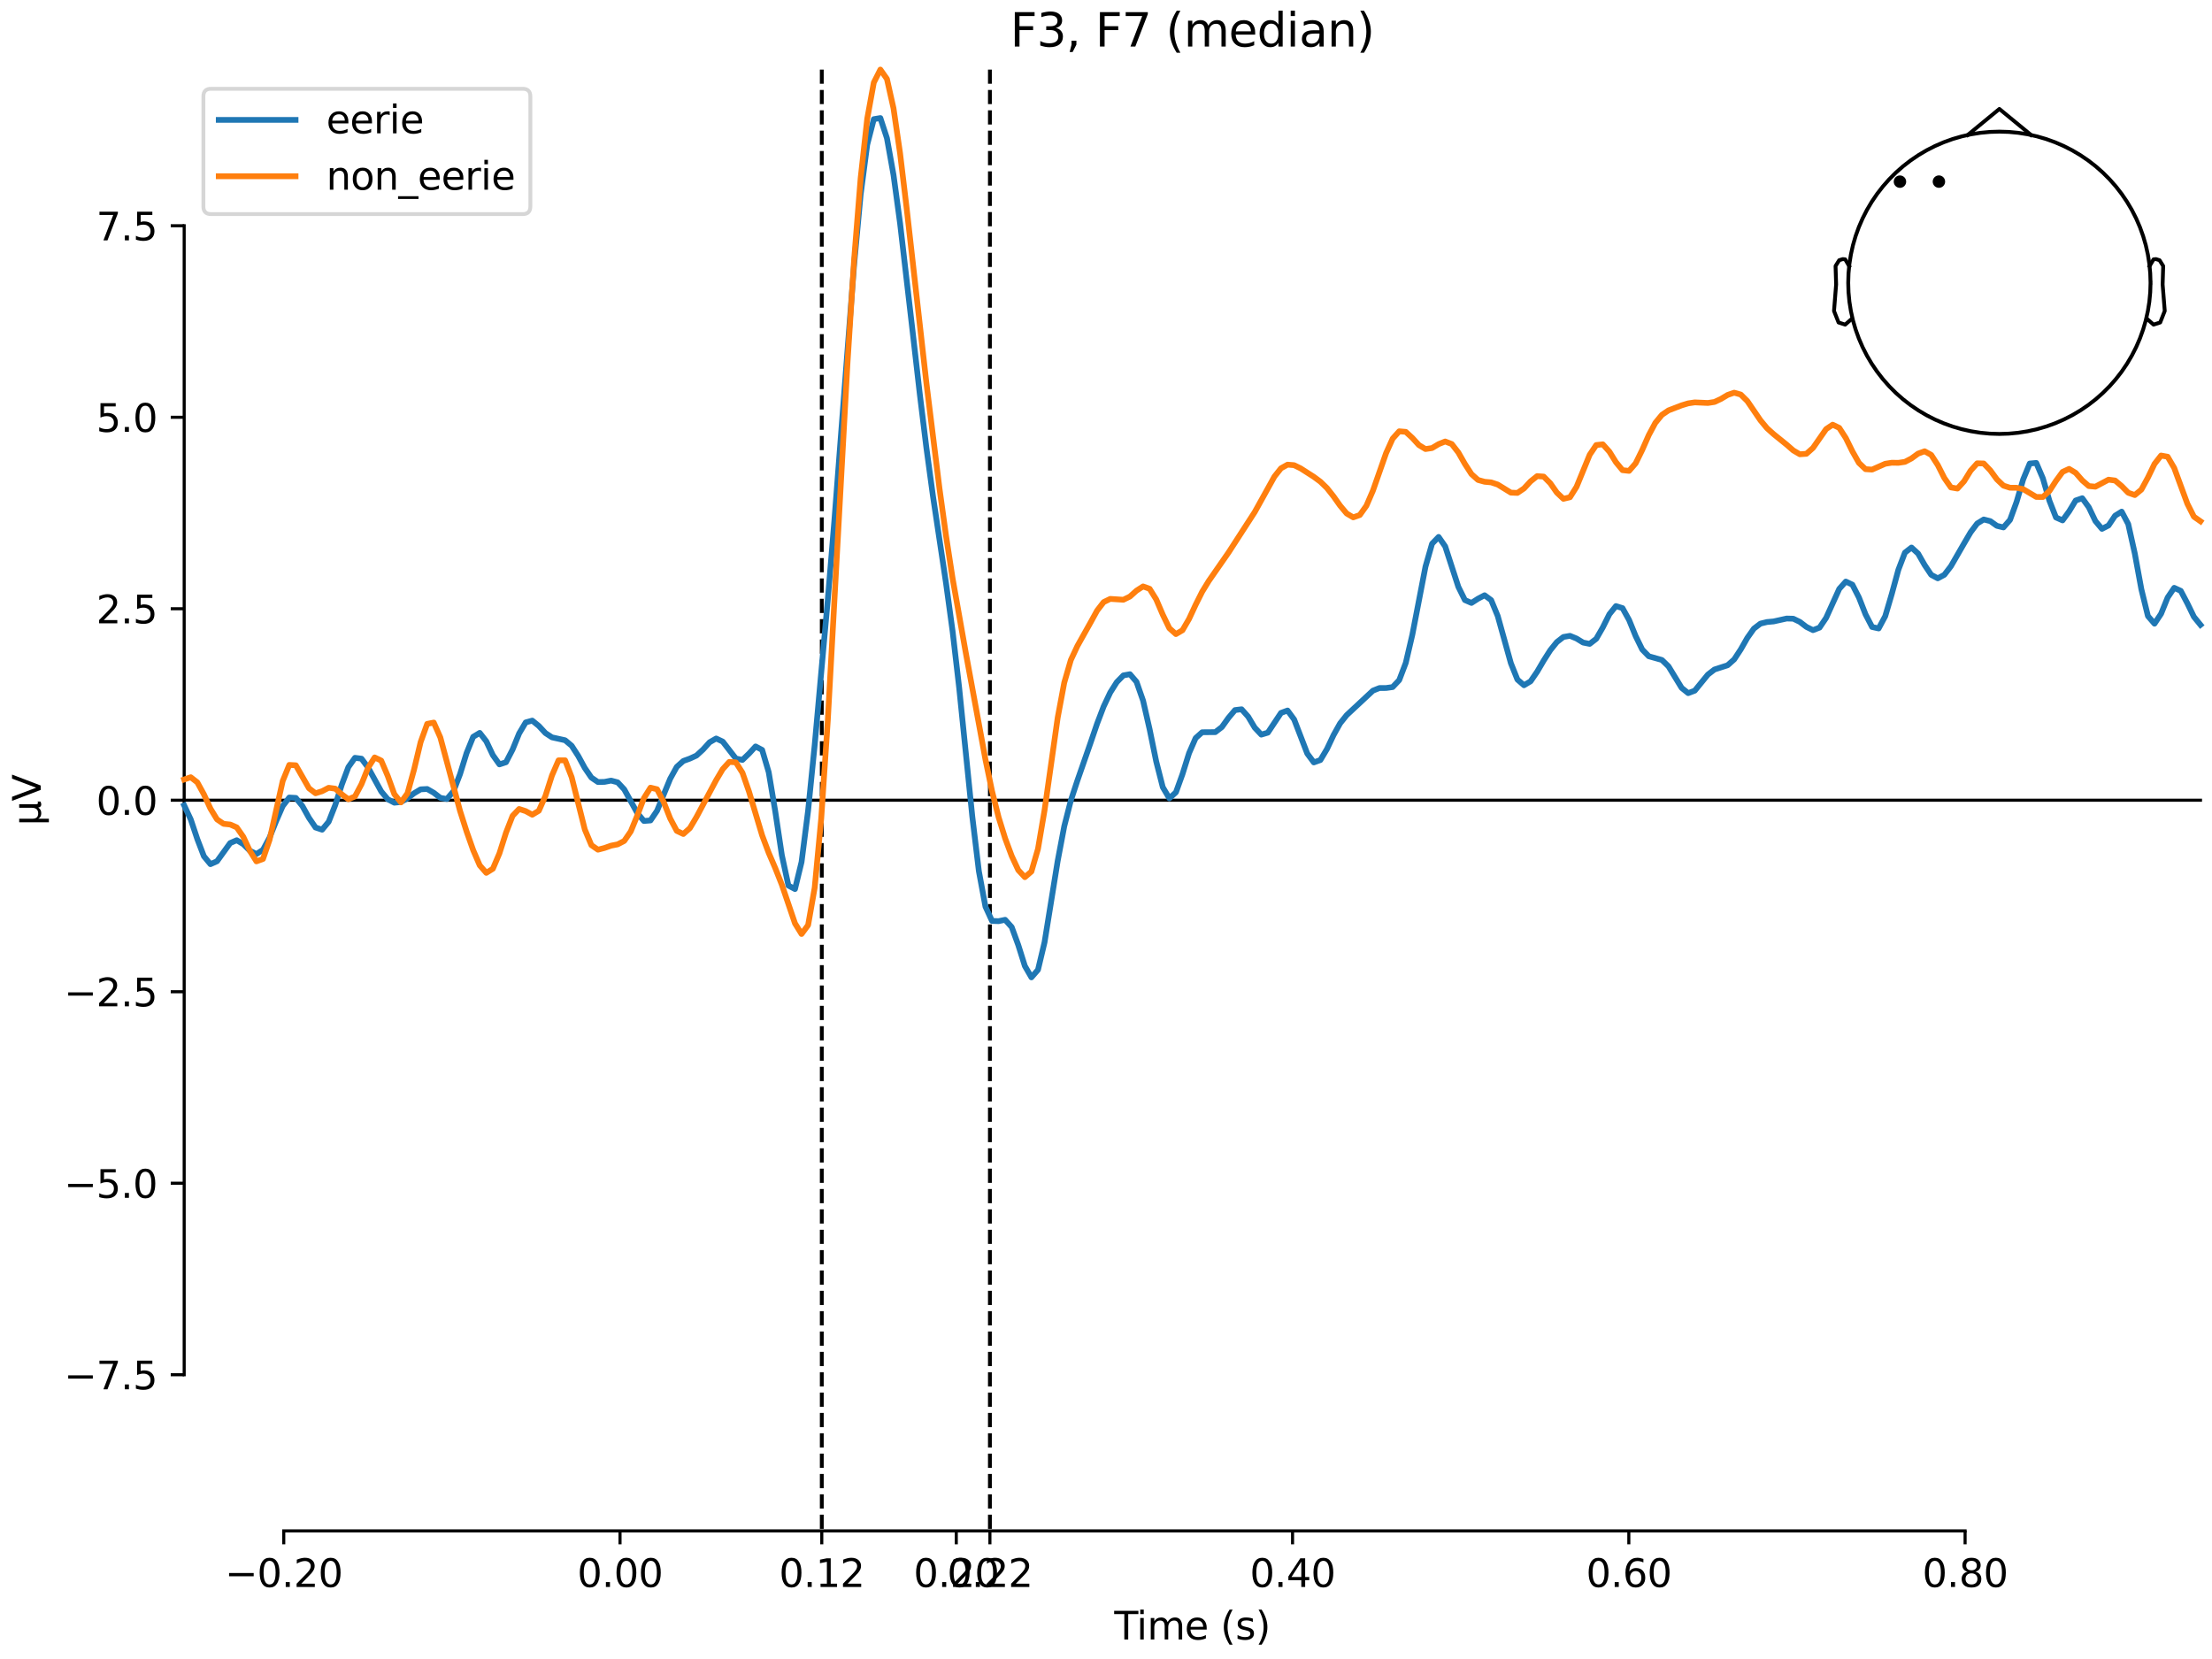 <?xml version="1.0" encoding="utf-8" standalone="no"?>
<!DOCTYPE svg PUBLIC "-//W3C//DTD SVG 1.1//EN"
  "http://www.w3.org/Graphics/SVG/1.1/DTD/svg11.dtd">
<svg xmlns:xlink="http://www.w3.org/1999/xlink" width="576pt" height="432pt" viewBox="0 0 576 432" xmlns="http://www.w3.org/2000/svg" version="1.1">
 <defs>
  <style type="text/css">*{stroke-linejoin: round; stroke-linecap: butt}</style>
 </defs>
 <g id="figure_1">
  <g id="patch_1">
   <path d="M 0 432 
L 576 432 
L 576 0 
L 0 0 
z
" style="fill: #ffffff"/>
  </g>
  <g id="axes_1">
   <g id="patch_2">
    <path d="M 47.961 398.644 
L 573 398.644 
L 573 18.118 
L 47.961 18.118 
L 47.961 398.644 
z
" style="fill: none; opacity: 0"/>
   </g>
   <g id="patch_3">
    <path d="M 47.961 357.975 
L 47.961 58.787 
" style="fill: none; stroke: #000000; stroke-width: 0.8; stroke-linejoin: miter; stroke-linecap: square"/>
   </g>
   <g id="LineCollection_1">
    <path d="M 213.99 18.118 
L 213.99 398.644 
" clip-path="url(#pc49048a6dc)" style="fill: none; stroke-dasharray: 3.7,1.6; stroke-dashoffset: 0; stroke: #000000"/>
    <path d="M 257.771 18.118 
L 257.771 398.644 
" clip-path="url(#pc49048a6dc)" style="fill: none; stroke-dasharray: 3.7,1.6; stroke-dashoffset: 0; stroke: #000000"/>
   </g>
   <g id="matplotlib.axis_1">
    <g id="xtick_1">
     <g id="line2d_1">
      <defs>
       <path id="m6c5d0c030c" d="M 0 0 
L 0 3.5 
" style="stroke: #000000; stroke-width: 0.8"/>
      </defs>
      <g>
       <use xlink:href="#m6c5d0c030c" x="73.888" y="398.644" style="stroke: #000000; stroke-width: 0.8"/>
      </g>
     </g>
     <g id="text_1">
      <!-- −0.20 -->
      <g transform="translate(58.566 413.242) scale(0.1 -0.1)">
       <defs>
        <path id="DejaVuSans-2212" d="M 678 2272 
L 4684 2272 
L 4684 1741 
L 678 1741 
L 678 2272 
z
" transform="scale(0.016)"/>
        <path id="DejaVuSans-30" d="M 2034 4250 
Q 1547 4250 1301 3770 
Q 1056 3291 1056 2328 
Q 1056 1369 1301 889 
Q 1547 409 2034 409 
Q 2525 409 2770 889 
Q 3016 1369 3016 2328 
Q 3016 3291 2770 3770 
Q 2525 4250 2034 4250 
z
M 2034 4750 
Q 2819 4750 3233 4129 
Q 3647 3509 3647 2328 
Q 3647 1150 3233 529 
Q 2819 -91 2034 -91 
Q 1250 -91 836 529 
Q 422 1150 422 2328 
Q 422 3509 836 4129 
Q 1250 4750 2034 4750 
z
" transform="scale(0.016)"/>
        <path id="DejaVuSans-2e" d="M 684 794 
L 1344 794 
L 1344 0 
L 684 0 
L 684 794 
z
" transform="scale(0.016)"/>
        <path id="DejaVuSans-32" d="M 1228 531 
L 3431 531 
L 3431 0 
L 469 0 
L 469 531 
Q 828 903 1448 1529 
Q 2069 2156 2228 2338 
Q 2531 2678 2651 2914 
Q 2772 3150 2772 3378 
Q 2772 3750 2511 3984 
Q 2250 4219 1831 4219 
Q 1534 4219 1204 4116 
Q 875 4013 500 3803 
L 500 4441 
Q 881 4594 1212 4672 
Q 1544 4750 1819 4750 
Q 2544 4750 2975 4387 
Q 3406 4025 3406 3419 
Q 3406 3131 3298 2873 
Q 3191 2616 2906 2266 
Q 2828 2175 2409 1742 
Q 1991 1309 1228 531 
z
" transform="scale(0.016)"/>
       </defs>
       <use xlink:href="#DejaVuSans-2212"/>
       <use xlink:href="#DejaVuSans-30" transform="translate(83.789 0)"/>
       <use xlink:href="#DejaVuSans-2e" transform="translate(147.412 0)"/>
       <use xlink:href="#DejaVuSans-32" transform="translate(179.199 0)"/>
       <use xlink:href="#DejaVuSans-30" transform="translate(242.822 0)"/>
      </g>
     </g>
    </g>
    <g id="xtick_2">
     <g id="line2d_2">
      <g>
       <use xlink:href="#m6c5d0c030c" x="161.452" y="398.644" style="stroke: #000000; stroke-width: 0.8"/>
      </g>
     </g>
     <g id="text_2">
      <!-- 0.00 -->
      <g transform="translate(150.319 413.242) scale(0.1 -0.1)">
       <use xlink:href="#DejaVuSans-30"/>
       <use xlink:href="#DejaVuSans-2e" transform="translate(63.623 0)"/>
       <use xlink:href="#DejaVuSans-30" transform="translate(95.41 0)"/>
       <use xlink:href="#DejaVuSans-30" transform="translate(159.033 0)"/>
      </g>
     </g>
    </g>
    <g id="xtick_3">
     <g id="line2d_3">
      <g>
       <use xlink:href="#m6c5d0c030c" x="213.99" y="398.644" style="stroke: #000000; stroke-width: 0.8"/>
      </g>
     </g>
     <g id="text_3">
      <!-- 0.12 -->
      <g transform="translate(202.857 413.242) scale(0.1 -0.1)">
       <defs>
        <path id="DejaVuSans-31" d="M 794 531 
L 1825 531 
L 1825 4091 
L 703 3866 
L 703 4441 
L 1819 4666 
L 2450 4666 
L 2450 531 
L 3481 531 
L 3481 0 
L 794 0 
L 794 531 
z
" transform="scale(0.016)"/>
       </defs>
       <use xlink:href="#DejaVuSans-30"/>
       <use xlink:href="#DejaVuSans-2e" transform="translate(63.623 0)"/>
       <use xlink:href="#DejaVuSans-31" transform="translate(95.41 0)"/>
       <use xlink:href="#DejaVuSans-32" transform="translate(159.033 0)"/>
      </g>
     </g>
    </g>
    <g id="xtick_4">
     <g id="line2d_4">
      <g>
       <use xlink:href="#m6c5d0c030c" x="249.015" y="398.644" style="stroke: #000000; stroke-width: 0.8"/>
      </g>
     </g>
     <g id="text_4">
      <!-- 0.20 -->
      <g transform="translate(237.882 413.242) scale(0.1 -0.1)">
       <use xlink:href="#DejaVuSans-30"/>
       <use xlink:href="#DejaVuSans-2e" transform="translate(63.623 0)"/>
       <use xlink:href="#DejaVuSans-32" transform="translate(95.41 0)"/>
       <use xlink:href="#DejaVuSans-30" transform="translate(159.033 0)"/>
      </g>
     </g>
    </g>
    <g id="xtick_5">
     <g id="line2d_5">
      <g>
       <use xlink:href="#m6c5d0c030c" x="257.771" y="398.644" style="stroke: #000000; stroke-width: 0.8"/>
      </g>
     </g>
     <g id="text_5">
      <!-- 0.22 -->
      <g transform="translate(246.639 413.242) scale(0.1 -0.1)">
       <use xlink:href="#DejaVuSans-30"/>
       <use xlink:href="#DejaVuSans-2e" transform="translate(63.623 0)"/>
       <use xlink:href="#DejaVuSans-32" transform="translate(95.41 0)"/>
       <use xlink:href="#DejaVuSans-32" transform="translate(159.033 0)"/>
      </g>
     </g>
    </g>
    <g id="xtick_6">
     <g id="line2d_6">
      <g>
       <use xlink:href="#m6c5d0c030c" x="336.578" y="398.644" style="stroke: #000000; stroke-width: 0.8"/>
      </g>
     </g>
     <g id="text_6">
      <!-- 0.40 -->
      <g transform="translate(325.446 413.242) scale(0.1 -0.1)">
       <defs>
        <path id="DejaVuSans-34" d="M 2419 4116 
L 825 1625 
L 2419 1625 
L 2419 4116 
z
M 2253 4666 
L 3047 4666 
L 3047 1625 
L 3713 1625 
L 3713 1100 
L 3047 1100 
L 3047 0 
L 2419 0 
L 2419 1100 
L 313 1100 
L 313 1709 
L 2253 4666 
z
" transform="scale(0.016)"/>
       </defs>
       <use xlink:href="#DejaVuSans-30"/>
       <use xlink:href="#DejaVuSans-2e" transform="translate(63.623 0)"/>
       <use xlink:href="#DejaVuSans-34" transform="translate(95.41 0)"/>
       <use xlink:href="#DejaVuSans-30" transform="translate(159.033 0)"/>
      </g>
     </g>
    </g>
    <g id="xtick_7">
     <g id="line2d_7">
      <g>
       <use xlink:href="#m6c5d0c030c" x="424.142" y="398.644" style="stroke: #000000; stroke-width: 0.8"/>
      </g>
     </g>
     <g id="text_7">
      <!-- 0.60 -->
      <g transform="translate(413.009 413.242) scale(0.1 -0.1)">
       <defs>
        <path id="DejaVuSans-36" d="M 2113 2584 
Q 1688 2584 1439 2293 
Q 1191 2003 1191 1497 
Q 1191 994 1439 701 
Q 1688 409 2113 409 
Q 2538 409 2786 701 
Q 3034 994 3034 1497 
Q 3034 2003 2786 2293 
Q 2538 2584 2113 2584 
z
M 3366 4563 
L 3366 3988 
Q 3128 4100 2886 4159 
Q 2644 4219 2406 4219 
Q 1781 4219 1451 3797 
Q 1122 3375 1075 2522 
Q 1259 2794 1537 2939 
Q 1816 3084 2150 3084 
Q 2853 3084 3261 2657 
Q 3669 2231 3669 1497 
Q 3669 778 3244 343 
Q 2819 -91 2113 -91 
Q 1303 -91 875 529 
Q 447 1150 447 2328 
Q 447 3434 972 4092 
Q 1497 4750 2381 4750 
Q 2619 4750 2861 4703 
Q 3103 4656 3366 4563 
z
" transform="scale(0.016)"/>
       </defs>
       <use xlink:href="#DejaVuSans-30"/>
       <use xlink:href="#DejaVuSans-2e" transform="translate(63.623 0)"/>
       <use xlink:href="#DejaVuSans-36" transform="translate(95.41 0)"/>
       <use xlink:href="#DejaVuSans-30" transform="translate(159.033 0)"/>
      </g>
     </g>
    </g>
    <g id="xtick_8">
     <g id="line2d_8">
      <g>
       <use xlink:href="#m6c5d0c030c" x="511.705" y="398.644" style="stroke: #000000; stroke-width: 0.8"/>
      </g>
     </g>
     <g id="text_8">
      <!-- 0.80 -->
      <g transform="translate(500.573 413.242) scale(0.1 -0.1)">
       <defs>
        <path id="DejaVuSans-38" d="M 2034 2216 
Q 1584 2216 1326 1975 
Q 1069 1734 1069 1313 
Q 1069 891 1326 650 
Q 1584 409 2034 409 
Q 2484 409 2743 651 
Q 3003 894 3003 1313 
Q 3003 1734 2745 1975 
Q 2488 2216 2034 2216 
z
M 1403 2484 
Q 997 2584 770 2862 
Q 544 3141 544 3541 
Q 544 4100 942 4425 
Q 1341 4750 2034 4750 
Q 2731 4750 3128 4425 
Q 3525 4100 3525 3541 
Q 3525 3141 3298 2862 
Q 3072 2584 2669 2484 
Q 3125 2378 3379 2068 
Q 3634 1759 3634 1313 
Q 3634 634 3220 271 
Q 2806 -91 2034 -91 
Q 1263 -91 848 271 
Q 434 634 434 1313 
Q 434 1759 690 2068 
Q 947 2378 1403 2484 
z
M 1172 3481 
Q 1172 3119 1398 2916 
Q 1625 2713 2034 2713 
Q 2441 2713 2670 2916 
Q 2900 3119 2900 3481 
Q 2900 3844 2670 4047 
Q 2441 4250 2034 4250 
Q 1625 4250 1398 4047 
Q 1172 3844 1172 3481 
z
" transform="scale(0.016)"/>
       </defs>
       <use xlink:href="#DejaVuSans-30"/>
       <use xlink:href="#DejaVuSans-2e" transform="translate(63.623 0)"/>
       <use xlink:href="#DejaVuSans-38" transform="translate(95.41 0)"/>
       <use xlink:href="#DejaVuSans-30" transform="translate(159.033 0)"/>
      </g>
     </g>
    </g>
    <g id="text_9">
     <!-- Time (s) -->
     <g transform="translate(290.152 426.92) scale(0.1 -0.1)">
      <defs>
       <path id="DejaVuSans-54" d="M -19 4666 
L 3928 4666 
L 3928 4134 
L 2272 4134 
L 2272 0 
L 1638 0 
L 1638 4134 
L -19 4134 
L -19 4666 
z
" transform="scale(0.016)"/>
       <path id="DejaVuSans-69" d="M 603 3500 
L 1178 3500 
L 1178 0 
L 603 0 
L 603 3500 
z
M 603 4863 
L 1178 4863 
L 1178 4134 
L 603 4134 
L 603 4863 
z
" transform="scale(0.016)"/>
       <path id="DejaVuSans-6d" d="M 3328 2828 
Q 3544 3216 3844 3400 
Q 4144 3584 4550 3584 
Q 5097 3584 5394 3201 
Q 5691 2819 5691 2113 
L 5691 0 
L 5113 0 
L 5113 2094 
Q 5113 2597 4934 2840 
Q 4756 3084 4391 3084 
Q 3944 3084 3684 2787 
Q 3425 2491 3425 1978 
L 3425 0 
L 2847 0 
L 2847 2094 
Q 2847 2600 2669 2842 
Q 2491 3084 2119 3084 
Q 1678 3084 1418 2786 
Q 1159 2488 1159 1978 
L 1159 0 
L 581 0 
L 581 3500 
L 1159 3500 
L 1159 2956 
Q 1356 3278 1631 3431 
Q 1906 3584 2284 3584 
Q 2666 3584 2933 3390 
Q 3200 3197 3328 2828 
z
" transform="scale(0.016)"/>
       <path id="DejaVuSans-65" d="M 3597 1894 
L 3597 1613 
L 953 1613 
Q 991 1019 1311 708 
Q 1631 397 2203 397 
Q 2534 397 2845 478 
Q 3156 559 3463 722 
L 3463 178 
Q 3153 47 2828 -22 
Q 2503 -91 2169 -91 
Q 1331 -91 842 396 
Q 353 884 353 1716 
Q 353 2575 817 3079 
Q 1281 3584 2069 3584 
Q 2775 3584 3186 3129 
Q 3597 2675 3597 1894 
z
M 3022 2063 
Q 3016 2534 2758 2815 
Q 2500 3097 2075 3097 
Q 1594 3097 1305 2825 
Q 1016 2553 972 2059 
L 3022 2063 
z
" transform="scale(0.016)"/>
       <path id="DejaVuSans-20" transform="scale(0.016)"/>
       <path id="DejaVuSans-28" d="M 1984 4856 
Q 1566 4138 1362 3434 
Q 1159 2731 1159 2009 
Q 1159 1288 1364 580 
Q 1569 -128 1984 -844 
L 1484 -844 
Q 1016 -109 783 600 
Q 550 1309 550 2009 
Q 550 2706 781 3412 
Q 1013 4119 1484 4856 
L 1984 4856 
z
" transform="scale(0.016)"/>
       <path id="DejaVuSans-73" d="M 2834 3397 
L 2834 2853 
Q 2591 2978 2328 3040 
Q 2066 3103 1784 3103 
Q 1356 3103 1142 2972 
Q 928 2841 928 2578 
Q 928 2378 1081 2264 
Q 1234 2150 1697 2047 
L 1894 2003 
Q 2506 1872 2764 1633 
Q 3022 1394 3022 966 
Q 3022 478 2636 193 
Q 2250 -91 1575 -91 
Q 1294 -91 989 -36 
Q 684 19 347 128 
L 347 722 
Q 666 556 975 473 
Q 1284 391 1588 391 
Q 1994 391 2212 530 
Q 2431 669 2431 922 
Q 2431 1156 2273 1281 
Q 2116 1406 1581 1522 
L 1381 1569 
Q 847 1681 609 1914 
Q 372 2147 372 2553 
Q 372 3047 722 3315 
Q 1072 3584 1716 3584 
Q 2034 3584 2315 3537 
Q 2597 3491 2834 3397 
z
" transform="scale(0.016)"/>
       <path id="DejaVuSans-29" d="M 513 4856 
L 1013 4856 
Q 1481 4119 1714 3412 
Q 1947 2706 1947 2009 
Q 1947 1309 1714 600 
Q 1481 -109 1013 -844 
L 513 -844 
Q 928 -128 1133 580 
Q 1338 1288 1338 2009 
Q 1338 2731 1133 3434 
Q 928 4138 513 4856 
z
" transform="scale(0.016)"/>
      </defs>
      <use xlink:href="#DejaVuSans-54"/>
      <use xlink:href="#DejaVuSans-69" transform="translate(57.959 0)"/>
      <use xlink:href="#DejaVuSans-6d" transform="translate(85.742 0)"/>
      <use xlink:href="#DejaVuSans-65" transform="translate(183.154 0)"/>
      <use xlink:href="#DejaVuSans-20" transform="translate(244.678 0)"/>
      <use xlink:href="#DejaVuSans-28" transform="translate(276.465 0)"/>
      <use xlink:href="#DejaVuSans-73" transform="translate(315.479 0)"/>
      <use xlink:href="#DejaVuSans-29" transform="translate(367.578 0)"/>
     </g>
    </g>
   </g>
   <g id="matplotlib.axis_2">
    <g id="ytick_1">
     <g id="line2d_9">
      <defs>
       <path id="mb2fb2e5bfc" d="M 0 0 
L -3.5 0 
" style="stroke: #000000; stroke-width: 0.8"/>
      </defs>
      <g>
       <use xlink:href="#mb2fb2e5bfc" x="47.961" y="357.975" style="stroke: #000000; stroke-width: 0.8"/>
      </g>
     </g>
     <g id="text_10">
      <!-- −7.5 -->
      <g transform="translate(16.678 361.774) scale(0.1 -0.1)">
       <defs>
        <path id="DejaVuSans-37" d="M 525 4666 
L 3525 4666 
L 3525 4397 
L 1831 0 
L 1172 0 
L 2766 4134 
L 525 4134 
L 525 4666 
z
" transform="scale(0.016)"/>
        <path id="DejaVuSans-35" d="M 691 4666 
L 3169 4666 
L 3169 4134 
L 1269 4134 
L 1269 2991 
Q 1406 3038 1543 3061 
Q 1681 3084 1819 3084 
Q 2600 3084 3056 2656 
Q 3513 2228 3513 1497 
Q 3513 744 3044 326 
Q 2575 -91 1722 -91 
Q 1428 -91 1123 -41 
Q 819 9 494 109 
L 494 744 
Q 775 591 1075 516 
Q 1375 441 1709 441 
Q 2250 441 2565 725 
Q 2881 1009 2881 1497 
Q 2881 1984 2565 2268 
Q 2250 2553 1709 2553 
Q 1456 2553 1204 2497 
Q 953 2441 691 2322 
L 691 4666 
z
" transform="scale(0.016)"/>
       </defs>
       <use xlink:href="#DejaVuSans-2212"/>
       <use xlink:href="#DejaVuSans-37" transform="translate(83.789 0)"/>
       <use xlink:href="#DejaVuSans-2e" transform="translate(147.412 0)"/>
       <use xlink:href="#DejaVuSans-35" transform="translate(179.199 0)"/>
      </g>
     </g>
    </g>
    <g id="ytick_2">
     <g id="line2d_10">
      <g>
       <use xlink:href="#mb2fb2e5bfc" x="47.961" y="308.11" style="stroke: #000000; stroke-width: 0.8"/>
      </g>
     </g>
     <g id="text_11">
      <!-- −5.0 -->
      <g transform="translate(16.678 311.909) scale(0.1 -0.1)">
       <use xlink:href="#DejaVuSans-2212"/>
       <use xlink:href="#DejaVuSans-35" transform="translate(83.789 0)"/>
       <use xlink:href="#DejaVuSans-2e" transform="translate(147.412 0)"/>
       <use xlink:href="#DejaVuSans-30" transform="translate(179.199 0)"/>
      </g>
     </g>
    </g>
    <g id="ytick_3">
     <g id="line2d_11">
      <g>
       <use xlink:href="#mb2fb2e5bfc" x="47.961" y="258.246" style="stroke: #000000; stroke-width: 0.8"/>
      </g>
     </g>
     <g id="text_12">
      <!-- −2.5 -->
      <g transform="translate(16.678 262.045) scale(0.1 -0.1)">
       <use xlink:href="#DejaVuSans-2212"/>
       <use xlink:href="#DejaVuSans-32" transform="translate(83.789 0)"/>
       <use xlink:href="#DejaVuSans-2e" transform="translate(147.412 0)"/>
       <use xlink:href="#DejaVuSans-35" transform="translate(179.199 0)"/>
      </g>
     </g>
    </g>
    <g id="ytick_4">
     <g id="line2d_12">
      <g>
       <use xlink:href="#mb2fb2e5bfc" x="47.961" y="208.381" style="stroke: #000000; stroke-width: 0.8"/>
      </g>
     </g>
     <g id="text_13">
      <!-- 0.0 -->
      <g transform="translate(25.058 212.18) scale(0.1 -0.1)">
       <use xlink:href="#DejaVuSans-30"/>
       <use xlink:href="#DejaVuSans-2e" transform="translate(63.623 0)"/>
       <use xlink:href="#DejaVuSans-30" transform="translate(95.41 0)"/>
      </g>
     </g>
    </g>
    <g id="ytick_5">
     <g id="line2d_13">
      <g>
       <use xlink:href="#mb2fb2e5bfc" x="47.961" y="158.516" style="stroke: #000000; stroke-width: 0.8"/>
      </g>
     </g>
     <g id="text_14">
      <!-- 2.5 -->
      <g transform="translate(25.058 162.315) scale(0.1 -0.1)">
       <use xlink:href="#DejaVuSans-32"/>
       <use xlink:href="#DejaVuSans-2e" transform="translate(63.623 0)"/>
       <use xlink:href="#DejaVuSans-35" transform="translate(95.41 0)"/>
      </g>
     </g>
    </g>
    <g id="ytick_6">
     <g id="line2d_14">
      <g>
       <use xlink:href="#mb2fb2e5bfc" x="47.961" y="108.652" style="stroke: #000000; stroke-width: 0.8"/>
      </g>
     </g>
     <g id="text_15">
      <!-- 5.0 -->
      <g transform="translate(25.058 112.451) scale(0.1 -0.1)">
       <use xlink:href="#DejaVuSans-35"/>
       <use xlink:href="#DejaVuSans-2e" transform="translate(63.623 0)"/>
       <use xlink:href="#DejaVuSans-30" transform="translate(95.41 0)"/>
      </g>
     </g>
    </g>
    <g id="ytick_7">
     <g id="line2d_15">
      <g>
       <use xlink:href="#mb2fb2e5bfc" x="47.961" y="58.787" style="stroke: #000000; stroke-width: 0.8"/>
      </g>
     </g>
     <g id="text_16">
      <!-- 7.5 -->
      <g transform="translate(25.058 62.586) scale(0.1 -0.1)">
       <use xlink:href="#DejaVuSans-37"/>
       <use xlink:href="#DejaVuSans-2e" transform="translate(63.623 0)"/>
       <use xlink:href="#DejaVuSans-35" transform="translate(95.41 0)"/>
      </g>
     </g>
    </g>
    <g id="text_17">
     <!-- µV -->
     <g transform="translate(10.599 214.982) rotate(-90) scale(0.1 -0.1)">
      <defs>
       <path id="DejaVuSans-b5" d="M 544 -1331 
L 544 3500 
L 1119 3500 
L 1119 1325 
Q 1119 872 1334 640 
Q 1550 409 1972 409 
Q 2434 409 2667 671 
Q 2900 934 2900 1459 
L 2900 3500 
L 3475 3500 
L 3475 806 
Q 3475 619 3529 530 
Q 3584 441 3700 441 
Q 3728 441 3778 458 
Q 3828 475 3916 513 
L 3916 50 
Q 3788 -22 3673 -56 
Q 3559 -91 3450 -91 
Q 3234 -91 3106 31 
Q 2978 153 2931 403 
Q 2775 156 2548 32 
Q 2322 -91 2016 -91 
Q 1697 -91 1473 31 
Q 1250 153 1119 397 
L 1119 -1331 
L 544 -1331 
z
" transform="scale(0.016)"/>
       <path id="DejaVuSans-56" d="M 1831 0 
L 50 4666 
L 709 4666 
L 2188 738 
L 3669 4666 
L 4325 4666 
L 2547 0 
L 1831 0 
z
" transform="scale(0.016)"/>
      </defs>
      <use xlink:href="#DejaVuSans-b5"/>
      <use xlink:href="#DejaVuSans-56" transform="translate(63.623 0)"/>
     </g>
    </g>
   </g>
   <g id="patch_4">
    <path d="M 73.888 398.644 
L 511.705 398.644 
" style="fill: none; stroke: #000000; stroke-width: 0.8; stroke-linejoin: miter; stroke-linecap: square"/>
   </g>
   <g id="patch_5">
    <path d="M 47.961 208.381 
L 573 208.381 
" style="fill: none; stroke: #000000; stroke-width: 0.8; stroke-linejoin: miter; stroke-linecap: square"/>
   </g>
   <g id="text_18">
    <!-- F3, F7 (median) -->
    <g transform="translate(263.05 12.118) scale(0.12 -0.12)">
     <defs>
      <path id="DejaVuSans-46" d="M 628 4666 
L 3309 4666 
L 3309 4134 
L 1259 4134 
L 1259 2759 
L 3109 2759 
L 3109 2228 
L 1259 2228 
L 1259 0 
L 628 0 
L 628 4666 
z
" transform="scale(0.016)"/>
      <path id="DejaVuSans-33" d="M 2597 2516 
Q 3050 2419 3304 2112 
Q 3559 1806 3559 1356 
Q 3559 666 3084 287 
Q 2609 -91 1734 -91 
Q 1441 -91 1130 -33 
Q 819 25 488 141 
L 488 750 
Q 750 597 1062 519 
Q 1375 441 1716 441 
Q 2309 441 2620 675 
Q 2931 909 2931 1356 
Q 2931 1769 2642 2001 
Q 2353 2234 1838 2234 
L 1294 2234 
L 1294 2753 
L 1863 2753 
Q 2328 2753 2575 2939 
Q 2822 3125 2822 3475 
Q 2822 3834 2567 4026 
Q 2313 4219 1838 4219 
Q 1578 4219 1281 4162 
Q 984 4106 628 3988 
L 628 4550 
Q 988 4650 1302 4700 
Q 1616 4750 1894 4750 
Q 2613 4750 3031 4423 
Q 3450 4097 3450 3541 
Q 3450 3153 3228 2886 
Q 3006 2619 2597 2516 
z
" transform="scale(0.016)"/>
      <path id="DejaVuSans-2c" d="M 750 794 
L 1409 794 
L 1409 256 
L 897 -744 
L 494 -744 
L 750 256 
L 750 794 
z
" transform="scale(0.016)"/>
      <path id="DejaVuSans-64" d="M 2906 2969 
L 2906 4863 
L 3481 4863 
L 3481 0 
L 2906 0 
L 2906 525 
Q 2725 213 2448 61 
Q 2172 -91 1784 -91 
Q 1150 -91 751 415 
Q 353 922 353 1747 
Q 353 2572 751 3078 
Q 1150 3584 1784 3584 
Q 2172 3584 2448 3432 
Q 2725 3281 2906 2969 
z
M 947 1747 
Q 947 1113 1208 752 
Q 1469 391 1925 391 
Q 2381 391 2643 752 
Q 2906 1113 2906 1747 
Q 2906 2381 2643 2742 
Q 2381 3103 1925 3103 
Q 1469 3103 1208 2742 
Q 947 2381 947 1747 
z
" transform="scale(0.016)"/>
      <path id="DejaVuSans-61" d="M 2194 1759 
Q 1497 1759 1228 1600 
Q 959 1441 959 1056 
Q 959 750 1161 570 
Q 1363 391 1709 391 
Q 2188 391 2477 730 
Q 2766 1069 2766 1631 
L 2766 1759 
L 2194 1759 
z
M 3341 1997 
L 3341 0 
L 2766 0 
L 2766 531 
Q 2569 213 2275 61 
Q 1981 -91 1556 -91 
Q 1019 -91 701 211 
Q 384 513 384 1019 
Q 384 1609 779 1909 
Q 1175 2209 1959 2209 
L 2766 2209 
L 2766 2266 
Q 2766 2663 2505 2880 
Q 2244 3097 1772 3097 
Q 1472 3097 1187 3025 
Q 903 2953 641 2809 
L 641 3341 
Q 956 3463 1253 3523 
Q 1550 3584 1831 3584 
Q 2591 3584 2966 3190 
Q 3341 2797 3341 1997 
z
" transform="scale(0.016)"/>
      <path id="DejaVuSans-6e" d="M 3513 2113 
L 3513 0 
L 2938 0 
L 2938 2094 
Q 2938 2591 2744 2837 
Q 2550 3084 2163 3084 
Q 1697 3084 1428 2787 
Q 1159 2491 1159 1978 
L 1159 0 
L 581 0 
L 581 3500 
L 1159 3500 
L 1159 2956 
Q 1366 3272 1645 3428 
Q 1925 3584 2291 3584 
Q 2894 3584 3203 3211 
Q 3513 2838 3513 2113 
z
" transform="scale(0.016)"/>
     </defs>
     <use xlink:href="#DejaVuSans-46"/>
     <use xlink:href="#DejaVuSans-33" transform="translate(57.52 0)"/>
     <use xlink:href="#DejaVuSans-2c" transform="translate(121.143 0)"/>
     <use xlink:href="#DejaVuSans-20" transform="translate(152.93 0)"/>
     <use xlink:href="#DejaVuSans-46" transform="translate(184.717 0)"/>
     <use xlink:href="#DejaVuSans-37" transform="translate(242.236 0)"/>
     <use xlink:href="#DejaVuSans-20" transform="translate(305.859 0)"/>
     <use xlink:href="#DejaVuSans-28" transform="translate(337.646 0)"/>
     <use xlink:href="#DejaVuSans-6d" transform="translate(376.66 0)"/>
     <use xlink:href="#DejaVuSans-65" transform="translate(474.072 0)"/>
     <use xlink:href="#DejaVuSans-64" transform="translate(535.596 0)"/>
     <use xlink:href="#DejaVuSans-69" transform="translate(599.072 0)"/>
     <use xlink:href="#DejaVuSans-61" transform="translate(626.855 0)"/>
     <use xlink:href="#DejaVuSans-6e" transform="translate(688.135 0)"/>
     <use xlink:href="#DejaVuSans-29" transform="translate(751.514 0)"/>
    </g>
   </g>
   <g id="legend_1">
    <g id="patch_6">
     <path d="M 54.961 55.753 
L 136.103 55.753 
Q 138.103 55.753 138.103 53.753 
L 138.103 25.118 
Q 138.103 23.118 136.103 23.118 
L 54.961 23.118 
Q 52.961 23.118 52.961 25.118 
L 52.961 53.753 
Q 52.961 55.753 54.961 55.753 
z
" style="fill: #ffffff; opacity: 0.8; stroke: #cccccc; stroke-linejoin: miter"/>
    </g>
    <g id="line2d_16">
     <path d="M 56.961 31.217 
L 66.961 31.217 
L 76.961 31.217 
" style="fill: none; stroke: #1f77b4; stroke-width: 1.5; stroke-linecap: square"/>
    </g>
    <g id="text_19">
     <!-- eerie -->
     <g transform="translate(84.961 34.717) scale(0.1 -0.1)">
      <defs>
       <path id="DejaVuSans-72" d="M 2631 2963 
Q 2534 3019 2420 3045 
Q 2306 3072 2169 3072 
Q 1681 3072 1420 2755 
Q 1159 2438 1159 1844 
L 1159 0 
L 581 0 
L 581 3500 
L 1159 3500 
L 1159 2956 
Q 1341 3275 1631 3429 
Q 1922 3584 2338 3584 
Q 2397 3584 2469 3576 
Q 2541 3569 2628 3553 
L 2631 2963 
z
" transform="scale(0.016)"/>
      </defs>
      <use xlink:href="#DejaVuSans-65"/>
      <use xlink:href="#DejaVuSans-65" transform="translate(61.523 0)"/>
      <use xlink:href="#DejaVuSans-72" transform="translate(123.047 0)"/>
      <use xlink:href="#DejaVuSans-69" transform="translate(164.16 0)"/>
      <use xlink:href="#DejaVuSans-65" transform="translate(191.943 0)"/>
     </g>
    </g>
    <g id="line2d_17">
     <path d="M 56.961 45.895 
L 66.961 45.895 
L 76.961 45.895 
" style="fill: none; stroke: #ff7f0e; stroke-width: 1.5; stroke-linecap: square"/>
    </g>
    <g id="text_20">
     <!-- non_eerie -->
     <g transform="translate(84.961 49.395) scale(0.1 -0.1)">
      <defs>
       <path id="DejaVuSans-6f" d="M 1959 3097 
Q 1497 3097 1228 2736 
Q 959 2375 959 1747 
Q 959 1119 1226 758 
Q 1494 397 1959 397 
Q 2419 397 2687 759 
Q 2956 1122 2956 1747 
Q 2956 2369 2687 2733 
Q 2419 3097 1959 3097 
z
M 1959 3584 
Q 2709 3584 3137 3096 
Q 3566 2609 3566 1747 
Q 3566 888 3137 398 
Q 2709 -91 1959 -91 
Q 1206 -91 779 398 
Q 353 888 353 1747 
Q 353 2609 779 3096 
Q 1206 3584 1959 3584 
z
" transform="scale(0.016)"/>
       <path id="DejaVuSans-5f" d="M 3263 -1063 
L 3263 -1509 
L -63 -1509 
L -63 -1063 
L 3263 -1063 
z
" transform="scale(0.016)"/>
      </defs>
      <use xlink:href="#DejaVuSans-6e"/>
      <use xlink:href="#DejaVuSans-6f" transform="translate(63.379 0)"/>
      <use xlink:href="#DejaVuSans-6e" transform="translate(124.561 0)"/>
      <use xlink:href="#DejaVuSans-5f" transform="translate(187.939 0)"/>
      <use xlink:href="#DejaVuSans-65" transform="translate(237.939 0)"/>
      <use xlink:href="#DejaVuSans-65" transform="translate(299.463 0)"/>
      <use xlink:href="#DejaVuSans-72" transform="translate(360.986 0)"/>
      <use xlink:href="#DejaVuSans-69" transform="translate(402.1 0)"/>
      <use xlink:href="#DejaVuSans-65" transform="translate(429.883 0)"/>
     </g>
    </g>
   </g>
   <g id="line2d_18">
    <path d="M 47.961 209.731 
L 49.671 213.379 
L 51.382 218.498 
L 53.092 222.962 
L 54.802 225.029 
L 56.512 224.268 
L 59.933 219.532 
L 61.643 218.79 
L 63.353 219.814 
L 65.063 221.525 
L 66.774 222.39 
L 68.484 221.291 
L 70.194 218.105 
L 71.904 213.821 
L 73.615 209.902 
L 75.325 207.677 
L 77.035 207.775 
L 78.745 209.893 
L 80.455 212.969 
L 82.166 215.482 
L 83.876 216.05 
L 85.586 213.989 
L 87.296 209.638 
L 89.007 204.315 
L 90.717 199.751 
L 92.427 197.336 
L 94.137 197.558 
L 95.847 199.859 
L 99.268 206.083 
L 100.978 208.126 
L 102.688 209.02 
L 104.399 208.848 
L 106.109 207.878 
L 107.819 206.571 
L 109.529 205.544 
L 111.239 205.453 
L 112.95 206.434 
L 114.66 207.759 
L 116.37 208.06 
L 118.08 206.048 
L 119.791 201.587 
L 121.501 196.083 
L 123.211 191.872 
L 124.921 190.834 
L 126.631 193.028 
L 128.342 196.639 
L 130.052 199.046 
L 131.762 198.485 
L 133.472 195.183 
L 135.183 190.99 
L 136.893 188.113 
L 138.603 187.642 
L 140.313 189.038 
L 142.023 190.883 
L 143.734 192.003 
L 147.154 192.758 
L 148.864 194.195 
L 150.575 196.856 
L 152.285 199.987 
L 153.995 202.486 
L 155.705 203.642 
L 157.415 203.599 
L 159.126 203.269 
L 160.836 203.716 
L 162.546 205.548 
L 165.967 211.743 
L 167.677 213.78 
L 169.387 213.641 
L 171.097 211.117 
L 174.518 202.786 
L 176.228 199.686 
L 177.938 198.155 
L 179.648 197.536 
L 181.359 196.747 
L 183.069 195.178 
L 184.779 193.284 
L 186.489 192.303 
L 188.199 193.108 
L 191.62 197.522 
L 193.33 197.881 
L 195.04 196.234 
L 196.751 194.37 
L 198.461 195.277 
L 200.171 201.084 
L 201.881 211.307 
L 203.592 222.685 
L 205.302 230.599 
L 207.012 231.51 
L 208.722 224.467 
L 210.432 211.049 
L 212.143 194.009 
L 215.563 156.076 
L 217.273 135.521 
L 222.404 68.977 
L 224.114 50.636 
L 225.824 37.656 
L 227.535 31.03 
L 229.245 30.74 
L 230.955 35.978 
L 232.665 45.536 
L 234.376 58.135 
L 237.796 87.658 
L 239.506 102.566 
L 241.216 116.495 
L 242.927 129.085 
L 246.347 151.882 
L 248.057 164.405 
L 249.768 179.115 
L 253.188 212.663 
L 254.898 226.872 
L 256.608 236.091 
L 258.319 239.802 
L 260.029 239.869 
L 261.739 239.513 
L 263.449 241.417 
L 265.16 246.104 
L 266.87 251.537 
L 268.58 254.503 
L 270.29 252.537 
L 272 245.364 
L 275.421 224.174 
L 277.131 215.153 
L 278.841 208.453 
L 280.552 203.253 
L 283.972 193.443 
L 285.682 188.437 
L 287.392 183.957 
L 289.103 180.331 
L 290.813 177.622 
L 292.523 175.873 
L 294.233 175.56 
L 295.944 177.542 
L 297.654 182.448 
L 299.364 189.928 
L 301.074 198.281 
L 302.784 204.985 
L 304.495 207.884 
L 306.205 206.328 
L 307.915 201.584 
L 309.625 196.123 
L 311.336 192.198 
L 313.046 190.672 
L 316.466 190.644 
L 318.176 189.321 
L 319.887 186.93 
L 321.597 184.9 
L 323.307 184.692 
L 325.017 186.611 
L 326.728 189.476 
L 328.438 191.294 
L 330.148 190.78 
L 333.568 185.641 
L 335.279 185.013 
L 336.989 187.345 
L 340.409 196.226 
L 342.12 198.531 
L 343.83 197.916 
L 345.54 195.04 
L 347.25 191.424 
L 348.96 188.36 
L 350.671 186.218 
L 357.512 179.841 
L 359.222 179.16 
L 360.932 179.153 
L 362.642 178.913 
L 364.353 177.098 
L 366.063 172.603 
L 367.773 165.262 
L 371.193 147.551 
L 372.904 141.579 
L 374.614 139.817 
L 376.324 142.276 
L 379.745 152.791 
L 381.455 156.256 
L 383.165 157 
L 384.875 155.905 
L 386.585 155.003 
L 388.296 156.27 
L 390.006 160.408 
L 393.426 172.689 
L 395.137 176.958 
L 396.847 178.441 
L 398.557 177.413 
L 400.267 174.918 
L 401.977 172.004 
L 403.688 169.313 
L 405.398 167.193 
L 407.108 165.865 
L 408.818 165.57 
L 410.529 166.271 
L 412.239 167.321 
L 413.949 167.664 
L 415.659 166.343 
L 417.369 163.372 
L 419.08 159.94 
L 420.79 157.822 
L 422.5 158.354 
L 424.21 161.44 
L 425.921 165.641 
L 427.631 169.13 
L 429.341 170.89 
L 432.761 171.855 
L 434.472 173.518 
L 437.892 179.121 
L 439.602 180.493 
L 441.313 179.848 
L 444.733 175.655 
L 446.443 174.338 
L 449.864 173.234 
L 451.574 171.713 
L 453.284 169.112 
L 454.994 166.115 
L 456.705 163.691 
L 458.415 162.39 
L 460.125 161.973 
L 461.835 161.819 
L 465.256 161.064 
L 466.966 161.11 
L 468.676 161.937 
L 470.386 163.243 
L 472.097 164.088 
L 473.807 163.429 
L 475.517 160.89 
L 478.937 153.348 
L 480.648 151.434 
L 482.358 152.251 
L 484.068 155.596 
L 485.778 159.971 
L 487.489 163.266 
L 489.199 163.647 
L 490.909 160.453 
L 492.619 154.658 
L 494.329 148.374 
L 496.04 143.902 
L 497.75 142.572 
L 499.46 144.14 
L 501.17 147.127 
L 502.881 149.682 
L 504.591 150.596 
L 506.301 149.679 
L 508.011 147.446 
L 511.432 141.52 
L 513.142 138.605 
L 514.852 136.32 
L 516.562 135.272 
L 518.273 135.702 
L 519.983 136.921 
L 521.693 137.34 
L 523.403 135.381 
L 525.114 130.693 
L 526.824 124.852 
L 528.534 120.703 
L 530.244 120.545 
L 531.954 124.544 
L 533.665 130.394 
L 535.375 134.747 
L 537.085 135.51 
L 538.795 133.155 
L 540.506 130.325 
L 542.216 129.738 
L 543.926 132.097 
L 545.636 135.677 
L 547.346 137.717 
L 549.057 136.83 
L 550.767 134.283 
L 552.477 133.227 
L 554.187 136.459 
L 555.898 144.133 
L 557.608 153.456 
L 559.318 160.424 
L 561.028 162.406 
L 562.738 159.827 
L 564.449 155.596 
L 566.159 153.071 
L 567.869 153.859 
L 569.579 157.097 
L 571.29 160.612 
L 573 162.715 
L 573 162.715 
" style="fill: none; stroke: #1f77b4; stroke-width: 1.5; stroke-linecap: square"/>
   </g>
   <g id="line2d_19">
    <path d="M 47.961 202.974 
L 49.671 202.391 
L 51.382 203.726 
L 53.092 206.836 
L 54.802 210.566 
L 56.512 213.368 
L 58.223 214.526 
L 59.933 214.701 
L 61.643 215.443 
L 63.353 217.903 
L 65.063 221.561 
L 66.774 224.297 
L 68.484 223.67 
L 70.194 218.698 
L 73.615 203.375 
L 75.325 199.184 
L 77.035 199.279 
L 80.455 205.266 
L 82.166 206.567 
L 83.876 206.029 
L 85.586 205.133 
L 87.296 205.364 
L 89.007 206.841 
L 90.717 208.12 
L 92.427 207.399 
L 94.137 204.179 
L 95.847 199.92 
L 97.558 197.237 
L 99.268 198.056 
L 100.978 202.082 
L 102.688 206.803 
L 104.399 208.941 
L 106.109 206.576 
L 107.819 200.393 
L 109.529 193.24 
L 111.239 188.495 
L 112.95 188.155 
L 114.66 192.027 
L 119.791 211.151 
L 121.501 216.518 
L 123.211 221.366 
L 124.921 225.333 
L 126.631 227.29 
L 128.342 226.22 
L 130.052 222.21 
L 131.762 216.83 
L 133.472 212.446 
L 135.183 210.656 
L 136.893 211.217 
L 138.603 212.151 
L 140.313 211.121 
L 142.023 207.262 
L 143.734 201.924 
L 145.444 197.987 
L 147.154 197.983 
L 148.864 202.388 
L 152.285 216.006 
L 153.995 220.07 
L 155.705 221.26 
L 157.415 220.81 
L 159.126 220.206 
L 160.836 219.869 
L 162.546 218.981 
L 164.256 216.492 
L 165.967 212.316 
L 167.677 207.828 
L 169.387 205.105 
L 171.097 205.519 
L 172.807 208.802 
L 174.518 213.137 
L 176.228 216.356 
L 177.938 217.172 
L 179.648 215.639 
L 181.359 212.759 
L 186.489 203.147 
L 188.199 200.268 
L 189.91 198.393 
L 191.62 198.521 
L 193.33 201.219 
L 195.04 206.134 
L 198.461 217.53 
L 200.171 222.089 
L 201.881 226.065 
L 203.592 230.388 
L 207.012 240.446 
L 208.722 243.21 
L 210.432 240.892 
L 212.143 231.155 
L 213.853 213.054 
L 215.563 187.511 
L 220.694 94.338 
L 222.404 67.693 
L 224.114 46.358 
L 225.824 30.915 
L 227.535 21.501 
L 229.245 18.118 
L 230.955 20.549 
L 232.665 28.187 
L 234.376 39.908 
L 236.086 54.168 
L 241.216 99.586 
L 244.637 127.179 
L 246.347 139.533 
L 248.057 150.638 
L 251.478 169.932 
L 256.608 197.785 
L 258.319 205.985 
L 260.029 212.795 
L 261.739 218.314 
L 263.449 222.903 
L 265.16 226.575 
L 266.87 228.411 
L 268.58 226.94 
L 270.29 221.049 
L 272 210.981 
L 275.421 186.887 
L 277.131 177.758 
L 278.841 171.872 
L 280.552 168.208 
L 283.972 162.112 
L 285.682 159 
L 287.392 156.785 
L 289.103 155.951 
L 292.523 156.173 
L 294.233 155.338 
L 295.944 153.804 
L 297.654 152.702 
L 299.364 153.327 
L 301.074 156.075 
L 302.784 160.062 
L 304.495 163.59 
L 306.205 165.116 
L 307.915 164.11 
L 309.625 161.174 
L 311.336 157.492 
L 313.046 154.082 
L 314.756 151.291 
L 319.887 143.906 
L 326.728 133.338 
L 331.858 124.099 
L 333.568 121.947 
L 335.279 120.993 
L 336.989 121.133 
L 338.699 121.976 
L 342.12 124.165 
L 343.83 125.43 
L 345.54 127.088 
L 347.25 129.251 
L 348.96 131.665 
L 350.671 133.712 
L 352.381 134.718 
L 354.091 134.112 
L 355.801 131.71 
L 357.512 127.75 
L 360.932 117.998 
L 362.642 114.218 
L 364.353 112.309 
L 366.063 112.457 
L 367.773 114.031 
L 369.483 115.898 
L 371.193 116.931 
L 372.904 116.673 
L 374.614 115.649 
L 376.324 114.963 
L 378.034 115.621 
L 379.745 117.816 
L 381.455 120.804 
L 383.165 123.452 
L 384.875 124.98 
L 386.585 125.449 
L 388.296 125.61 
L 390.006 126.177 
L 393.426 128.28 
L 395.137 128.35 
L 396.847 127.194 
L 398.557 125.346 
L 400.267 123.981 
L 401.977 124.105 
L 403.688 125.832 
L 405.398 128.269 
L 407.108 129.892 
L 408.818 129.485 
L 410.529 126.769 
L 413.949 118.429 
L 415.659 115.884 
L 417.369 115.705 
L 419.08 117.607 
L 420.79 120.359 
L 422.5 122.43 
L 424.21 122.617 
L 425.921 120.644 
L 427.631 117.162 
L 429.341 113.294 
L 431.051 110.105 
L 432.761 108.024 
L 434.472 106.866 
L 437.892 105.552 
L 439.602 105.033 
L 441.313 104.779 
L 444.733 104.932 
L 446.443 104.669 
L 448.153 103.871 
L 449.864 102.844 
L 451.574 102.254 
L 453.284 102.736 
L 454.994 104.426 
L 458.415 109.441 
L 460.125 111.504 
L 461.835 113.038 
L 465.256 115.803 
L 466.966 117.293 
L 468.676 118.292 
L 470.386 118.167 
L 472.097 116.643 
L 475.517 111.734 
L 477.227 110.586 
L 478.937 111.417 
L 480.648 114.065 
L 482.358 117.529 
L 484.068 120.549 
L 485.778 122.168 
L 487.489 122.28 
L 490.909 120.762 
L 492.619 120.492 
L 494.329 120.518 
L 496.04 120.269 
L 497.75 119.375 
L 499.46 118.126 
L 501.17 117.509 
L 502.881 118.451 
L 504.591 121.094 
L 506.301 124.468 
L 508.011 126.923 
L 509.721 127.22 
L 511.432 125.336 
L 513.142 122.555 
L 514.852 120.648 
L 516.562 120.688 
L 518.273 122.482 
L 519.983 124.821 
L 521.693 126.457 
L 523.403 127.004 
L 525.114 127.015 
L 526.824 127.368 
L 530.244 129.397 
L 531.954 129.417 
L 533.665 127.858 
L 535.375 125.221 
L 537.085 122.885 
L 538.795 122.095 
L 540.506 123.132 
L 542.216 125.094 
L 543.926 126.57 
L 545.636 126.728 
L 549.057 124.905 
L 550.767 125.124 
L 552.477 126.564 
L 554.187 128.309 
L 555.898 128.912 
L 557.608 127.494 
L 559.318 124.349 
L 561.028 120.809 
L 562.738 118.618 
L 564.449 118.933 
L 566.159 121.858 
L 569.579 131.159 
L 571.29 134.546 
L 573 135.743 
L 573 135.743 
" style="fill: none; stroke: #ff7f0e; stroke-width: 1.5; stroke-linecap: square"/>
   </g>
  </g>
  <g id="axes_2">
   <g id="PathCollection_1">
    <defs>
     <path id="C0_0_ffd94a96a8" d="M 0 1.118 
C 0.297 1.118 0.581 1 0.791 0.791 
C 1 0.581 1.118 0.297 1.118 -0 
C 1.118 -0.297 1 -0.581 0.791 -0.791 
C 0.581 -1 0.297 -1.118 0 -1.118 
C -0.297 -1.118 -0.581 -1 -0.791 -0.791 
C -1 -0.581 -1.118 -0.297 -1.118 0 
C -1.118 0.297 -1 0.581 -0.791 0.791 
C -0.581 1 -0.297 1.118 0 1.118 
z
"/>
    </defs>
    <g clip-path="url(#p257bf5fa66)">
     <use xlink:href="#C0_0_ffd94a96a8" x="494.743" y="47.304" style="stroke: #000000"/>
    </g>
    <g clip-path="url(#p257bf5fa66)">
     <use xlink:href="#C0_0_ffd94a96a8" x="504.889" y="47.292" style="stroke: #000000"/>
    </g>
   </g>
   <g id="matplotlib.axis_3"/>
   <g id="matplotlib.axis_4"/>
   <g id="line2d_20">
    <path d="M 559.994 73.636 
L 559.916 71.165 
L 559.683 68.703 
L 559.297 66.261 
L 558.757 63.847 
L 558.067 61.473 
L 557.23 59.146 
L 556.248 56.877 
L 555.125 54.674 
L 553.866 52.546 
L 552.477 50.5 
L 550.961 48.547 
L 549.326 46.692 
L 547.577 44.943 
L 545.723 43.308 
L 543.769 41.793 
L 541.724 40.403 
L 539.595 39.144 
L 537.392 38.022 
L 535.123 37.04 
L 532.796 36.202 
L 530.422 35.512 
L 528.009 34.973 
L 525.566 34.586 
L 523.105 34.353 
L 520.633 34.275 
L 518.162 34.353 
L 515.7 34.586 
L 513.258 34.973 
L 510.845 35.512 
L 508.47 36.202 
L 506.144 37.04 
L 503.874 38.022 
L 501.671 39.144 
L 499.543 40.403 
L 497.498 41.793 
L 495.544 43.308 
L 493.689 44.943 
L 491.941 46.692 
L 490.305 48.547 
L 488.79 50.5 
L 487.4 52.546 
L 486.141 54.674 
L 485.019 56.877 
L 484.037 59.146 
L 483.199 61.473 
L 482.509 63.847 
L 481.97 66.261 
L 481.583 68.703 
L 481.35 71.165 
L 481.273 73.636 
L 481.35 76.108 
L 481.583 78.569 
L 481.97 81.011 
L 482.509 83.425 
L 483.199 85.799 
L 484.037 88.126 
L 485.019 90.395 
L 486.141 92.598 
L 487.4 94.726 
L 488.79 96.772 
L 490.305 98.725 
L 491.941 100.58 
L 493.689 102.329 
L 495.544 103.964 
L 497.498 105.479 
L 499.543 106.869 
L 501.671 108.128 
L 503.874 109.251 
L 506.144 110.233 
L 508.47 111.07 
L 510.845 111.76 
L 513.258 112.299 
L 515.7 112.686 
L 518.162 112.919 
L 520.633 112.997 
L 523.105 112.919 
L 525.566 112.686 
L 528.009 112.299 
L 530.422 111.76 
L 532.796 111.07 
L 535.123 110.233 
L 537.392 109.251 
L 539.595 108.128 
L 541.724 106.869 
L 543.769 105.479 
L 545.723 103.964 
L 547.577 102.329 
L 549.326 100.58 
L 550.961 98.725 
L 552.477 96.772 
L 553.866 94.726 
L 555.125 92.598 
L 556.248 90.395 
L 557.23 88.126 
L 558.067 85.799 
L 558.757 83.425 
L 559.297 81.011 
L 559.683 78.569 
L 559.916 76.108 
L 559.994 73.636 
" style="fill: none; stroke: #000000; stroke-linecap: square"/>
   </g>
   <g id="line2d_21">
    <path d="M 512.39 35.148 
L 520.633 28.371 
L 528.877 35.148 
" style="fill: none; stroke: #000000; stroke-linecap: square"/>
   </g>
   <g id="line2d_22">
    <path d="M 481.509 69.267 
L 480.485 67.535 
L 479.856 67.472 
L 478.919 67.763 
L 477.974 69.267 
L 478.124 74.069 
L 477.573 80.973 
L 478.754 83.972 
L 480.485 84.531 
L 482.139 83.075 
" style="fill: none; stroke: #000000; stroke-linecap: square"/>
   </g>
   <g id="line2d_23">
    <path d="M 559.758 69.267 
L 560.781 67.535 
L 561.411 67.472 
L 562.348 67.763 
L 563.292 69.267 
L 563.143 74.069 
L 563.694 80.973 
L 562.513 83.972 
L 560.781 84.531 
L 559.128 83.075 
" style="fill: none; stroke: #000000; stroke-linecap: square"/>
   </g>
  </g>
 </g>
 <defs>
  <clipPath id="pc49048a6dc">
   <rect x="47.961" y="18.118" width="525.039" height="380.525"/>
  </clipPath>
  <clipPath id="p257bf5fa66">
   <rect x="473.267" y="24.14" width="94.733" height="93.088"/>
  </clipPath>
 </defs>
</svg>
